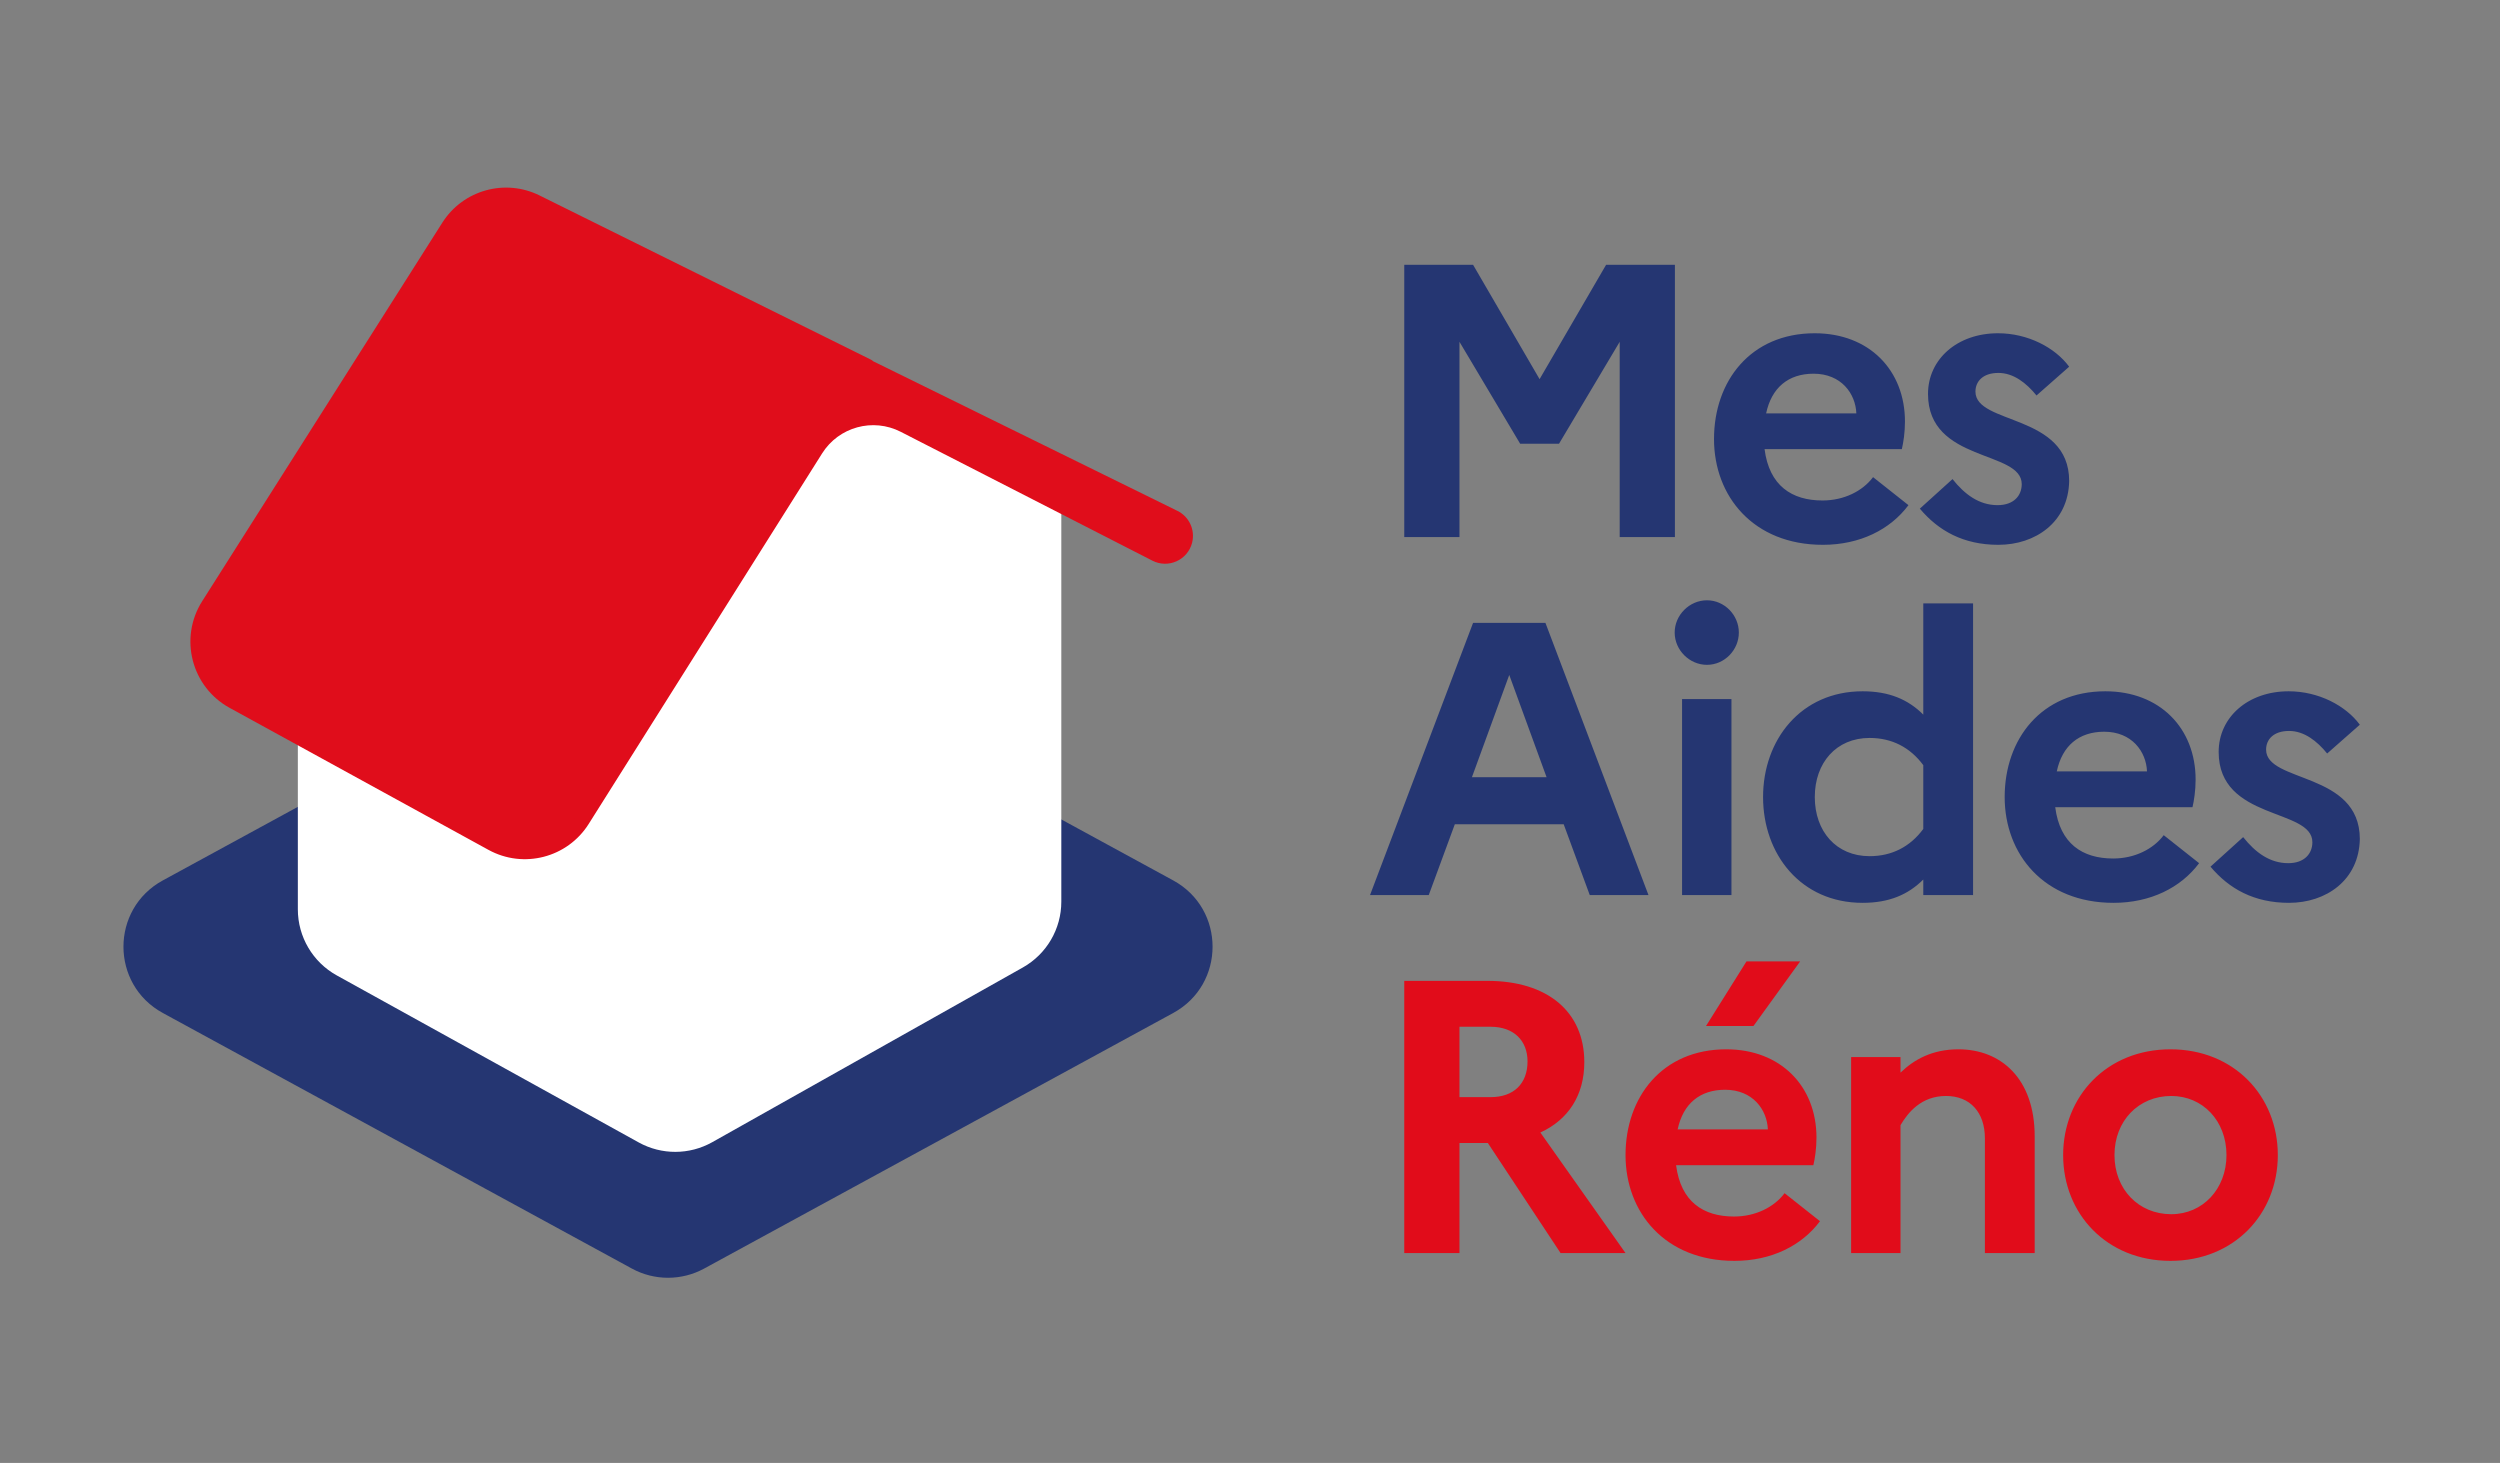 <svg width="405" height="237" viewBox="0 0 405 237" fill="none" xmlns="http://www.w3.org/2000/svg">
<rect x="0" y="0" width="405" height="237" fill="#808080" stroke="none"/>
<path d="M102.366 101.223C106.014 99.236 110.422 99.236 114.07 101.223L190.057 142.626C198.562 147.261 198.562 159.472 190.057 164.106L114.07 205.509C110.422 207.497 106.014 207.497 102.366 205.509L26.379 164.106C17.874 159.472 17.874 147.261 26.379 142.626L102.366 101.223Z" fill="#253672"/>
<path fill-rule="evenodd" clip-rule="evenodd" d="M78.211 85.371C81.831 87.296 87.384 83.562 90.989 81.609L133.109 64.123C141.259 59.709 171.933 72.79 171.933 82.058V146.073C171.933 150.492 169.55 154.567 165.699 156.733L115.388 185.033C111.691 187.112 107.182 187.128 103.471 185.075L54.561 158.019C50.667 155.865 48.251 151.766 48.251 147.317V96.772C48.251 87.545 68.172 81.037 76.318 85.371H78.211Z" fill="white"/>
<path d="M108.79 112.866L158.263 90.734L162.169 79.016L132.875 64.695L108.79 77.715V112.866Z" fill="white"/>
<path fill-rule="evenodd" clip-rule="evenodd" d="M140.579 59.417C140.589 59.401 140.583 59.38 140.566 59.372L86.871 32.762C81.825 30.261 75.705 31.972 72.688 36.728L33.785 98.054C30.381 103.419 32.215 110.545 37.786 113.601L79.726 136.609C84.83 139.408 91.231 137.75 94.334 132.825L132.15 72.797C135.188 67.974 141.406 66.269 146.48 68.867L187.245 89.739C189.123 90.701 191.409 89.672 191.934 87.628C192.321 86.118 191.597 84.543 190.198 83.855L140.591 59.461C140.575 59.453 140.569 59.432 140.579 59.417Z" fill="#E00D1B"/>
<path fill-rule="evenodd" clip-rule="evenodd" d="M71.655 36.073C75.007 30.789 81.807 28.887 87.414 31.666L141.11 58.276C141.238 58.34 141.35 58.422 141.444 58.518L190.738 82.758C192.656 83.701 193.65 85.861 193.118 87.932C192.399 90.735 189.264 92.147 186.688 90.828L145.922 69.955C141.412 67.646 135.885 69.162 133.184 73.449L95.369 133.477C91.921 138.95 84.809 140.792 79.138 137.681L37.198 114.673C31.007 111.278 28.97 103.361 32.752 97.398L71.655 36.073ZM86.328 33.858C81.843 31.635 76.403 33.156 73.721 37.383L34.818 98.709C31.792 103.478 33.422 109.812 38.374 112.529L80.314 135.536C84.851 138.025 90.541 136.551 93.299 132.173L131.115 72.145C134.491 66.786 141.4 64.891 147.037 67.778L187.803 88.651C188.983 89.255 190.419 88.608 190.749 87.324C190.993 86.375 190.537 85.385 189.658 84.953L140.052 60.559C139.921 60.495 139.807 60.411 139.711 60.314L86.328 33.858Z" fill="#E00D1B"/>
<path d="M227.489 87V42.9H238.64L249.413 61.422L260.186 42.9H271.337V87H262.391V55.374L252.563 71.88H246.263L236.435 55.374V87H227.489ZM309.17 81.834C306.209 85.803 301.295 88.26 295.31 88.26C284.033 88.26 277.67 80.385 277.67 71.124C277.67 61.737 283.592 53.988 293.987 53.988C302.807 53.988 308.603 59.973 308.603 68.289C308.603 70.053 308.351 71.691 308.099 72.762H285.86C286.616 78.684 290.27 81.078 295.247 81.078C298.712 81.078 301.736 79.566 303.437 77.298L309.17 81.834ZM293.798 60.54C289.703 60.54 286.994 62.808 286.112 66.966H300.728C300.602 63.753 298.271 60.54 293.798 60.54ZM311.014 82.401L316.306 77.613C318.259 80.07 320.59 81.834 323.614 81.834C326.197 81.834 327.52 80.322 327.52 78.432C327.52 72.888 312.337 74.967 312.337 63.816C312.337 58.209 317.062 53.988 323.677 53.988C328.528 53.988 332.938 56.319 335.206 59.406L329.914 64.068C328.276 62.052 326.197 60.414 323.74 60.414C321.22 60.414 320.023 61.8 320.023 63.438C320.023 68.856 335.206 66.966 335.206 77.928C335.08 84.606 329.725 88.26 323.74 88.26C318.07 88.26 314.038 85.992 311.014 82.401ZM221.945 145L238.64 100.9H250.358L267.053 145H257.54L253.319 133.534H235.679L231.458 145H221.945ZM238.451 125.911H250.547L244.499 109.342L238.451 125.911ZM276.526 107.704C273.691 107.704 271.297 105.31 271.297 102.475C271.297 99.64 273.691 97.246 276.526 97.246C279.361 97.246 281.692 99.64 281.692 102.475C281.692 105.31 279.361 107.704 276.526 107.704ZM272.494 145V113.248H280.495V145H272.494ZM285.617 129.124C285.617 119.863 291.728 111.988 301.745 111.988C306.029 111.988 309.116 113.311 311.573 115.768V97.75H319.637V145H311.573V142.48C309.116 144.937 306.029 146.26 301.745 146.26C291.728 146.26 285.617 138.385 285.617 129.124ZM293.996 129.124C293.996 134.668 297.461 138.7 302.879 138.7C306.47 138.7 309.431 137.188 311.573 134.29V123.958C309.431 121.06 306.47 119.548 302.879 119.548C297.461 119.548 293.996 123.58 293.996 129.124ZM356.256 139.834C353.295 143.803 348.381 146.26 342.396 146.26C331.119 146.26 324.756 138.385 324.756 129.124C324.756 119.737 330.678 111.988 341.073 111.988C349.893 111.988 355.689 117.973 355.689 126.289C355.689 128.053 355.437 129.691 355.185 130.762H332.946C333.702 136.684 337.356 139.078 342.333 139.078C345.798 139.078 348.822 137.566 350.523 135.298L356.256 139.834ZM340.884 118.54C336.789 118.54 334.08 120.808 333.198 124.966H347.814C347.688 121.753 345.357 118.54 340.884 118.54ZM358.099 140.401L363.391 135.613C365.344 138.07 367.675 139.834 370.699 139.834C373.282 139.834 374.605 138.322 374.605 136.432C374.605 130.888 359.422 132.967 359.422 121.816C359.422 116.209 364.147 111.988 370.762 111.988C375.613 111.988 380.023 114.319 382.291 117.406L376.999 122.068C375.361 120.052 373.282 118.414 370.825 118.414C368.305 118.414 367.108 119.8 367.108 121.438C367.108 126.856 382.291 124.966 382.291 135.928C382.165 142.606 376.81 146.26 370.825 146.26C365.155 146.26 361.123 143.992 358.099 140.401Z" fill="#253672"/>
<path d="M227.489 203V158.9H240.971C250.673 158.9 256.658 163.877 256.658 172.067C256.658 177.422 254.075 181.391 249.539 183.47L263.336 203H252.815L241.034 185.171H236.435V203H227.489ZM241.475 166.334H236.435V177.737H241.475C245.255 177.737 247.46 175.532 247.46 171.941C247.46 168.602 245.255 166.334 241.475 166.334ZM284.063 166.208H276.377L282.929 155.75H291.623L284.063 166.208ZM294.836 197.834C291.875 201.803 286.961 204.26 280.976 204.26C269.699 204.26 263.336 196.385 263.336 187.124C263.336 177.737 269.258 169.988 279.653 169.988C288.473 169.988 294.269 175.973 294.269 184.289C294.269 186.053 294.017 187.691 293.765 188.762H271.526C272.282 194.684 275.936 197.078 280.913 197.078C284.378 197.078 287.402 195.566 289.103 193.298L294.836 197.834ZM279.464 176.54C275.369 176.54 272.66 178.808 271.778 182.966H286.394C286.268 179.753 283.937 176.54 279.464 176.54ZM299.882 203V171.248H307.883V173.768C310.088 171.626 313.049 169.988 317.27 169.988C324.137 169.988 329.618 174.713 329.618 184.1V203H321.554V184.415C321.554 180.194 319.16 177.548 315.254 177.548C311.222 177.548 309.08 180.257 307.883 182.273V203H299.882ZM351.618 169.988C361.95 169.988 369.006 177.611 369.006 187.124C369.006 196.637 361.95 204.26 351.618 204.26C341.286 204.26 334.23 196.637 334.23 187.124C334.23 177.611 341.286 169.988 351.618 169.988ZM351.744 196.7C356.847 196.7 360.69 192.605 360.69 187.124C360.69 181.58 356.847 177.548 351.744 177.548C346.452 177.548 342.546 181.58 342.546 187.124C342.546 192.668 346.452 196.7 351.744 196.7Z" fill="#E10C1A"/>
</svg>
